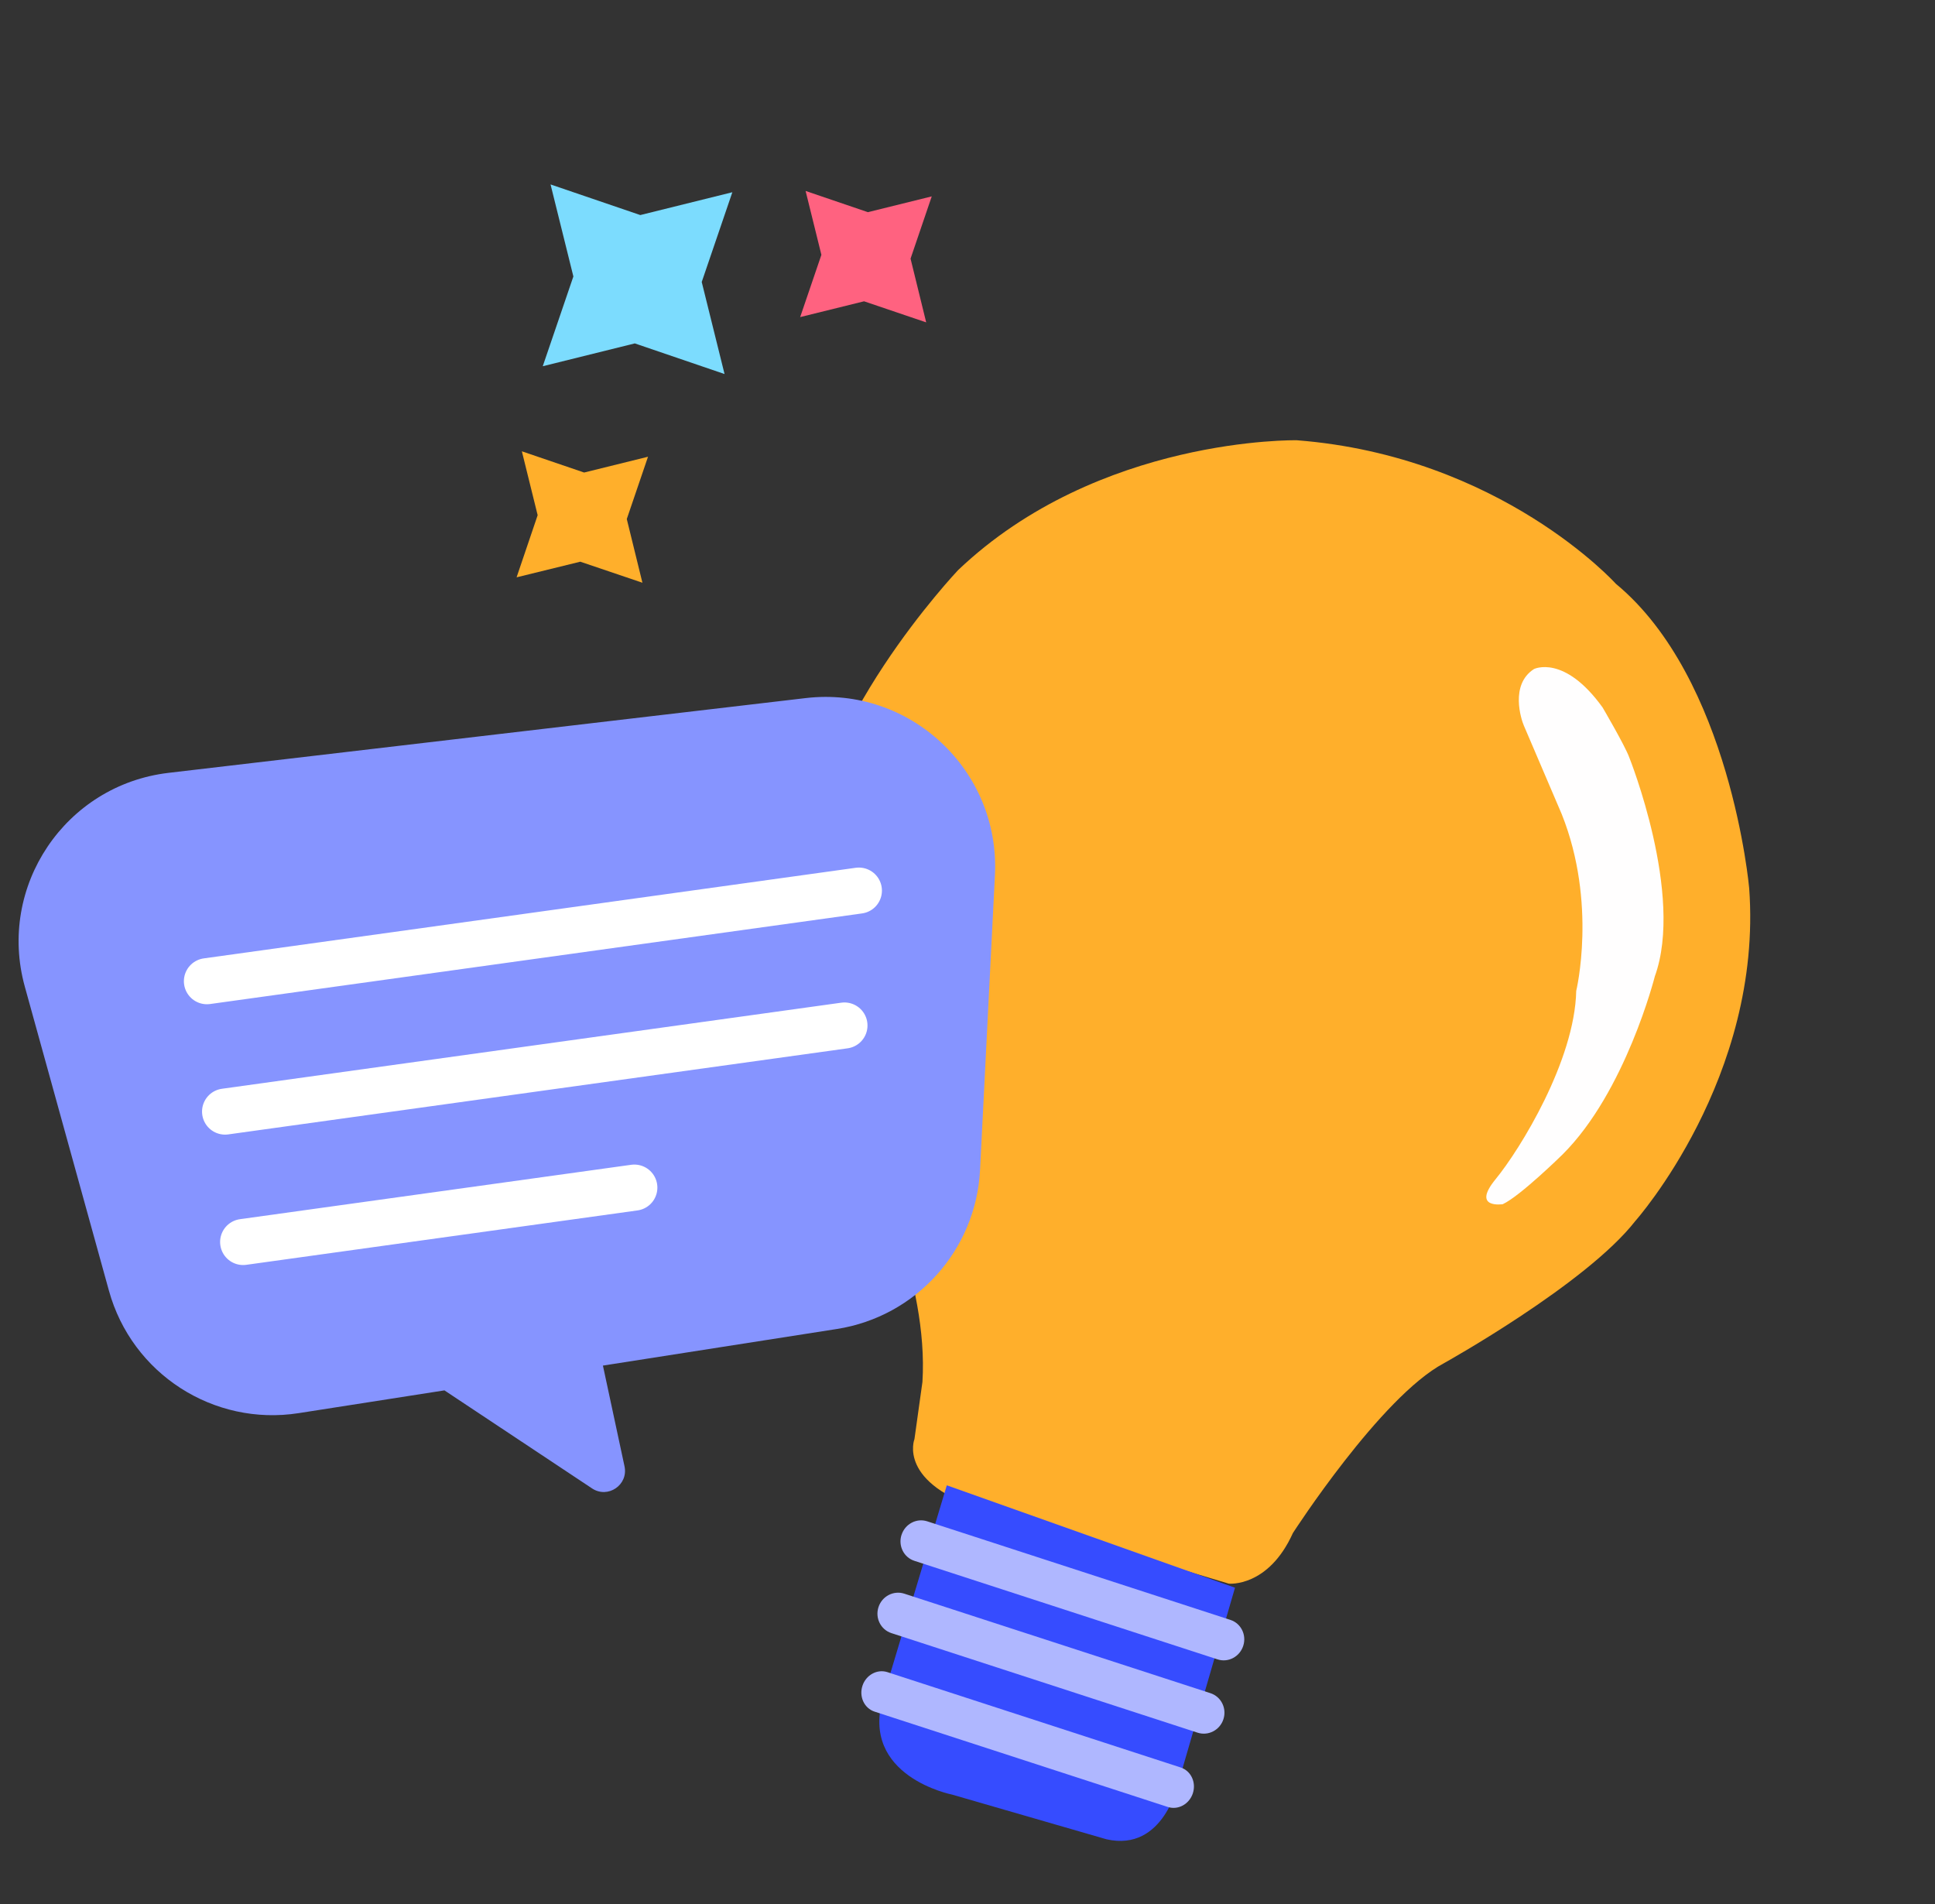 <svg width="63" height="62" viewBox="0 0 63 62" fill="none" xmlns="http://www.w3.org/2000/svg">
<rect x="0" y="0" width="63" height="62" fill="#333333" stroke="none"/>
<path d="M17.671 11.924L18.668 9.001L17.925 6.005L20.847 7.002L23.844 6.259L22.847 9.181L23.59 12.178L20.668 11.181L17.671 11.924Z" fill="#7CDCFE"/>
<path d="M16.819 18.797L17.505 16.774L16.991 14.694L19.018 15.385L21.098 14.871L20.407 16.899L20.916 18.973L18.893 18.288L16.819 18.797Z" fill="#FFAF2B"/>
<path d="M26.052 10.324L26.743 8.297L26.229 6.217L28.257 6.908L30.336 6.394L29.646 8.421L30.155 10.496L28.132 9.81L26.052 10.324Z" fill="#FF6280"/>
<path d="M32.102 49.186L40.008 51.562C40.008 51.562 41.294 51.69 42.095 49.913C42.095 49.913 44.954 45.478 47.011 44.385C47.011 44.385 51.644 41.808 53.242 39.755C53.242 39.755 57.403 35.083 56.95 28.915C56.95 28.915 56.345 22.096 52.61 19.008C52.61 19.008 48.863 14.851 42.221 14.334C42.221 14.334 35.768 14.206 31.192 18.564C31.192 18.564 26.338 23.692 26.385 28.072C26.385 28.072 26.26 33.091 28.389 38.007C28.389 38.007 30.24 41.683 30.033 44.993L29.773 46.855C29.773 46.855 29.192 48.311 32.102 49.185L32.102 49.186Z" fill="#FFAF2B"/>
<path d="M53.045 24.659C53.045 24.659 54.84 29.136 53.878 31.79C53.878 31.79 52.929 35.546 50.873 37.589C50.873 37.589 49.494 38.945 48.927 39.207C48.927 39.207 47.897 39.365 48.694 38.393C49.492 37.42 51.27 34.532 51.319 32.263C51.319 32.263 52.008 29.416 50.848 26.51C50.848 26.51 49.691 23.805 49.612 23.62C49.533 23.436 49.149 22.293 49.944 21.783C49.944 21.783 50.925 21.293 52.178 23.035C52.178 23.035 52.898 24.262 53.045 24.658L53.045 24.659Z" fill="#FFFEFE"/>
<path d="M40.209 51.694L38.369 58.029C38.369 58.029 37.903 60.31 36.026 59.885L30.998 58.43C30.998 58.43 27.981 57.839 28.757 55.252C29.532 52.664 30.826 48.36 30.826 48.36L40.209 51.694L40.209 51.694Z" fill="#364CFF"/>
<path d="M40.06 52.742L30.187 49.532C29.842 49.42 29.468 49.617 29.353 49.972L29.352 49.972C29.237 50.327 29.424 50.706 29.769 50.818L39.643 54.028C39.988 54.14 40.362 53.943 40.477 53.588L40.477 53.588C40.593 53.233 40.406 52.854 40.06 52.742Z" fill="#AFB7FF"/>
<path d="M39.41 55.128L29.442 51.888C29.093 51.775 28.717 51.971 28.602 52.326C28.486 52.681 28.675 53.06 29.024 53.173L38.992 56.414C39.341 56.527 39.717 56.331 39.832 55.976C39.948 55.621 39.758 55.241 39.41 55.128Z" fill="#AFB7FF"/>
<path d="M38.441 57.547L28.893 54.443C28.559 54.335 28.195 54.534 28.079 54.889L28.079 54.89C27.964 55.245 28.141 55.62 28.475 55.729L38.023 58.833C38.357 58.941 38.722 58.742 38.837 58.387L38.837 58.386C38.953 58.031 38.775 57.656 38.441 57.547Z" fill="#AFB7FF"/>
<path fill-rule="evenodd" clip-rule="evenodd" d="M14.47 45.269L9.726 46.01C6.953 46.444 4.295 44.73 3.547 42.024L0.808 32.124C-0.096 28.859 2.125 25.558 5.489 25.163L26.231 22.729C29.627 22.33 32.566 25.081 32.393 28.495L31.909 38.09C31.777 40.704 29.83 42.867 27.244 43.271L19.63 44.462L20.333 47.741C20.463 48.347 19.792 48.804 19.276 48.461L14.47 45.269Z" fill="#8694FF"/>
<path d="M6.737 31.947L27.964 28.997" stroke="white" stroke-width="1.5" stroke-linecap="round" stroke-linejoin="round"/>
<path d="M7.328 36.192L27.494 33.389" stroke="white" stroke-width="1.5" stroke-linecap="round" stroke-linejoin="round"/>
<path d="M7.916 40.438L20.653 38.667" stroke="white" stroke-width="1.5" stroke-linecap="round" stroke-linejoin="round"/>
</svg>
